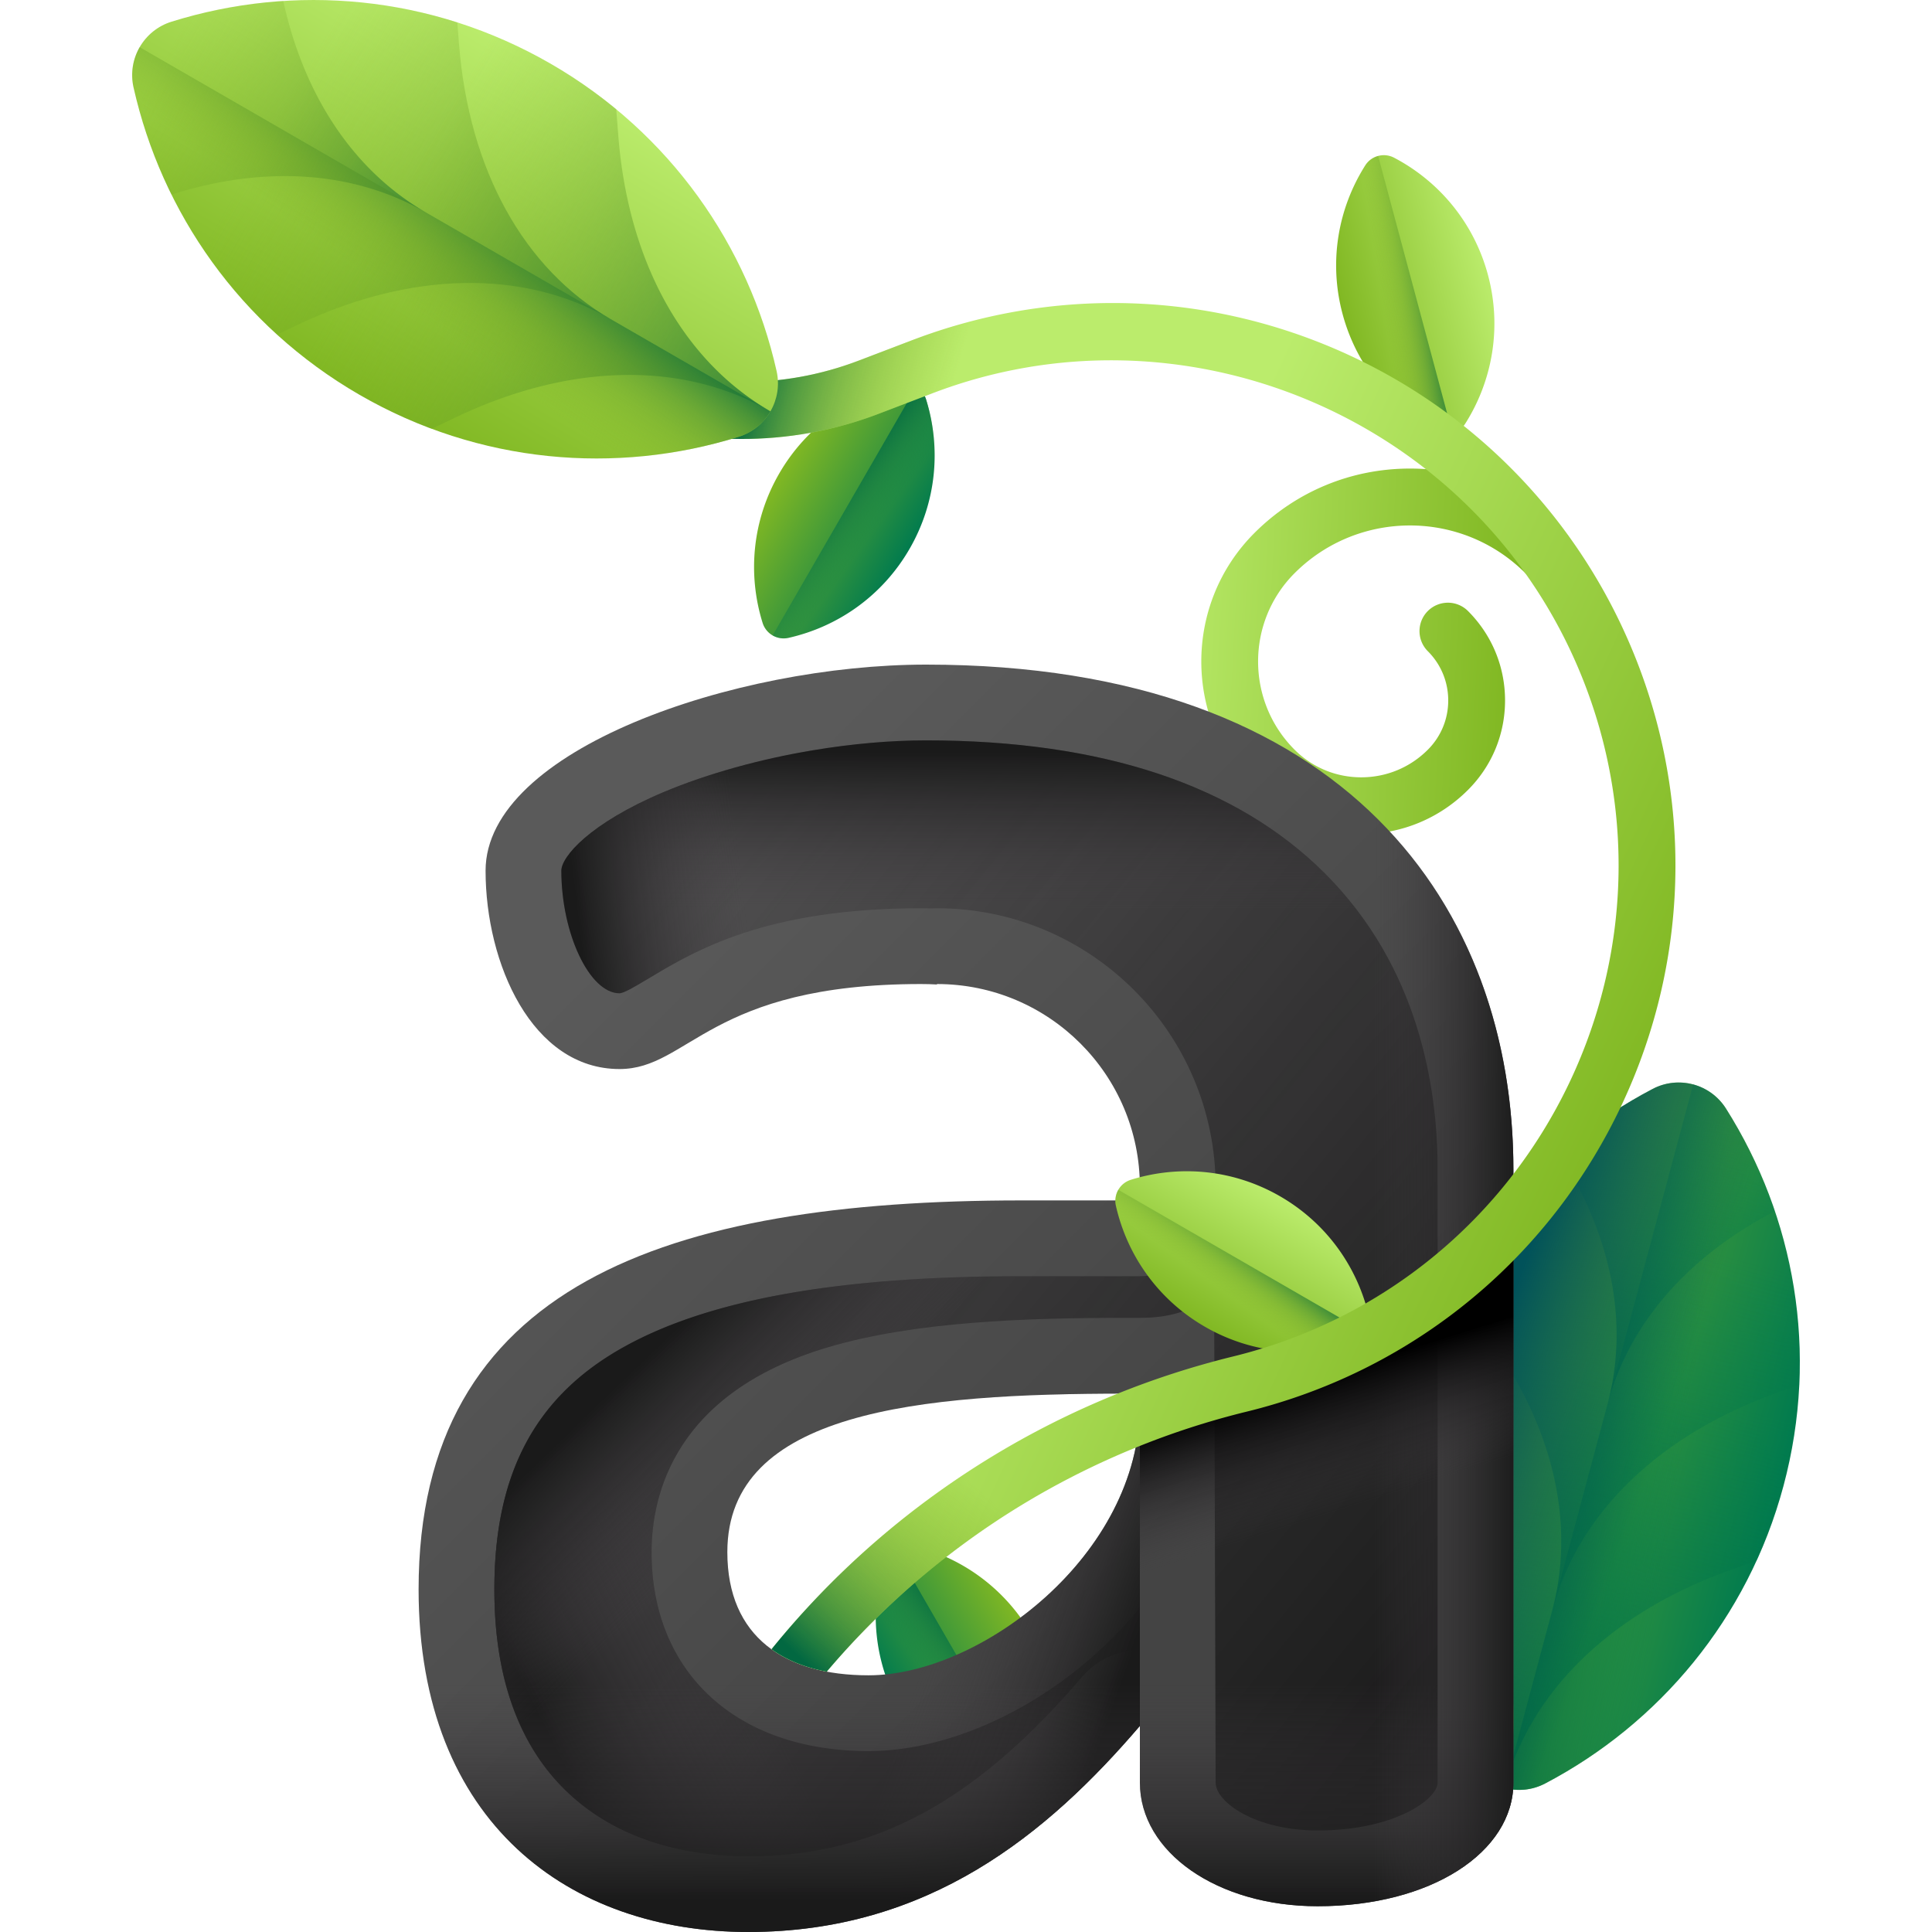 <svg xmlns="http://www.w3.org/2000/svg" version="1.1" xmlns:xlink="http://www.w3.org/1999/xlink" width="512"
	height="512" x="0" y="0" viewBox="0 0 510 510" style="enable-background:new 0 0 512 512" xml:space="preserve"
	class="">
	<g>
		<linearGradient id="a">
			<stop offset="0" stop-color="#81b823"></stop>
			<stop offset="1" stop-color="#017b4e"></stop>
		</linearGradient>
		<linearGradient xlink:href="#a" id="f" x1="-366.986" x2="-266.079" y1="435.598" y2="435.598"
			gradientTransform="rotate(14.98 265.893 3210.508)" gradientUnits="userSpaceOnUse"></linearGradient>
		<linearGradient id="b">
			<stop offset="0" stop-color="#017b4e" stop-opacity="0"></stop>
			<stop offset="1" stop-color="#026841"></stop>
		</linearGradient>
		<linearGradient xlink:href="#b" id="g" x1="-316.532" x2="-316.532" y1="418.254" y2="547.014"
			gradientTransform="rotate(14.98 265.893 3210.508)" gradientUnits="userSpaceOnUse"></linearGradient>
		<linearGradient xlink:href="#b" id="h" x1="-316.532" x2="-316.532" y1="380.33" y2="513.068"
			gradientTransform="rotate(14.98 265.893 3210.508)" gradientUnits="userSpaceOnUse"></linearGradient>
		<linearGradient xlink:href="#b" id="i" x1="-316.532" x2="-316.532" y1="346.568" y2="446.852"
			gradientTransform="rotate(14.98 265.893 3210.508)" gradientUnits="userSpaceOnUse"></linearGradient>
		<linearGradient xlink:href="#b" id="j" x1="-293.037" x2="-331.886" y1="433.123" y2="437.285"
			gradientTransform="rotate(14.98 265.893 3210.508)" gradientUnits="userSpaceOnUse"></linearGradient>
		<linearGradient id="k" x1="436.646" x2="389.979" y1="384.325" y2="367.659" gradientUnits="userSpaceOnUse">
			<stop offset="0" stop-color="#01525a" stop-opacity="0"></stop>
			<stop offset="1" stop-color="#01525a"></stop>
		</linearGradient>
		<linearGradient xlink:href="#a" id="l" x1="-642.692" x2="-602.949" y1="547.668" y2="547.668"
			gradientTransform="rotate(150 -169.66 612.081)" gradientUnits="userSpaceOnUse"></linearGradient>
		<linearGradient xlink:href="#b" id="m" x1="-613.567" x2="-628.868" y1="546.693" y2="548.332"
			gradientTransform="rotate(150 -169.66 612.081)" gradientUnits="userSpaceOnUse"></linearGradient>
		<linearGradient id="c">
			<stop offset="0" stop-color="#bbec6c"></stop>
			<stop offset="1" stop-color="#81b823"></stop>
		</linearGradient>
		<linearGradient xlink:href="#c" id="n" x1="302.71" x2="398.21" y1="168.627" y2="173.627"
			gradientUnits="userSpaceOnUse"></linearGradient>
		<linearGradient id="o" x1="153.135" x2="305.529" y1="255.206" y2="407.6" gradientUnits="userSpaceOnUse">
			<stop offset="0" stop-color="#5a5a5a"></stop>
			<stop offset="1" stop-color="#444"></stop>
		</linearGradient>
		<linearGradient id="d">
			<stop offset="0" stop-color="#433f43" stop-opacity="0"></stop>
			<stop offset="1" stop-color="#1a1a1a"></stop>
		</linearGradient>
		<linearGradient xlink:href="#d" id="p" x1="52.966" x2="379.967" y1="190.323" y2="458.324"
			gradientUnits="userSpaceOnUse"></linearGradient>
		<linearGradient xlink:href="#d" id="q" x1="243.17" x2="291.17" y1="440.761" y2="458.095"
			gradientUnits="userSpaceOnUse"></linearGradient>
		<linearGradient xlink:href="#d" id="r" x1="263.8" x2="263.8" y1="240" y2="198.618"
			gradientUnits="userSpaceOnUse"></linearGradient>
		<linearGradient xlink:href="#d" id="s" x1="200.185" x2="156.185" y1="267.357" y2="272.69"
			gradientUnits="userSpaceOnUse"></linearGradient>
		<linearGradient xlink:href="#d" id="t" x1="189.677" x2="140.177" y1="424.4" y2="449.4"
			gradientUnits="userSpaceOnUse"></linearGradient>
		<linearGradient xlink:href="#d" id="u" x1="208.832" x2="175.832" y1="387.77" y2="353.27"
			gradientUnits="userSpaceOnUse"></linearGradient>
		<linearGradient xlink:href="#d" id="v" x1="255" x2="255" y1="444.667" y2="501.474"
			gradientUnits="userSpaceOnUse"></linearGradient>
		<linearGradient xlink:href="#d" id="w" x1="362.667" x2="400.667" y1="342.623" y2="342.623"
			gradientUnits="userSpaceOnUse"></linearGradient>
		<linearGradient id="x" x1="349.87" x2="339.204" y1="399.995" y2="366.328" gradientUnits="userSpaceOnUse">
			<stop offset="0" stop-color="#433f43" stop-opacity="0"></stop>
			<stop offset="1"></stop>
		</linearGradient>
		<linearGradient xlink:href="#a" id="y" x1="-859.331" x2="-819.588" y1="618.541" y2="618.541"
			gradientTransform="matrix(.866 .5 .5 -.866 640.613 1090.353)" gradientUnits="userSpaceOnUse">
		</linearGradient>
		<linearGradient xlink:href="#b" id="z" x1="-830.206" x2="-845.507" y1="617.566" y2="619.206"
			gradientTransform="matrix(.866 .5 .5 -.866 640.613 1090.353)" gradientUnits="userSpaceOnUse">
		</linearGradient>
		<linearGradient xlink:href="#c" id="A" x1="-768.959" x2="-729.216" y1="571.618" y2="571.618"
			gradientTransform="scale(-1 1) rotate(60 -331.922 817.018)" gradientUnits="userSpaceOnUse"></linearGradient>
		<linearGradient id="e">
			<stop offset="0" stop-color="#78a91f" stop-opacity="0"></stop>
			<stop offset=".163" stop-color="#73a620" stop-opacity=".163"></stop>
			<stop offset=".354" stop-color="#659e24" stop-opacity=".354"></stop>
			<stop offset=".559" stop-color="#4e912b" stop-opacity=".559"></stop>
			<stop offset=".774" stop-color="#2d8034" stop-opacity=".774"></stop>
			<stop offset=".994" stop-color="#036941" stop-opacity=".994"></stop>
			<stop offset="1" stop-color="#026841"></stop>
		</linearGradient>
		<linearGradient xlink:href="#e" id="B" x1="-739.833" x2="-755.134" y1="570.643" y2="572.282"
			gradientTransform="scale(-1 1) rotate(60 -331.922 817.018)" gradientUnits="userSpaceOnUse"></linearGradient>
		<linearGradient xlink:href="#c" id="C" x1="-764.75" x2="-725.007" y1="742.478" y2="742.478"
			gradientTransform="scale(-1 1) rotate(15 1964.112 1818.747)" gradientUnits="userSpaceOnUse">
		</linearGradient>
		<linearGradient xlink:href="#e" id="D" x1="-735.624" x2="-750.926" y1="741.503" y2="743.143"
			gradientTransform="scale(-1 1) rotate(15 1964.112 1818.747)" gradientUnits="userSpaceOnUse">
		</linearGradient>
		<linearGradient xlink:href="#c" id="E" x1="262.518" x2="415.851" y1="256.852" y2="327.518"
			gradientUnits="userSpaceOnUse"></linearGradient>
		<linearGradient xlink:href="#e" id="F" x1="252.411" x2="201.744" y1="99.186" y2="84.52"
			gradientUnits="userSpaceOnUse"></linearGradient>
		<linearGradient xlink:href="#c" id="G" x1="-848.616" x2="-747.709" y1="230.017" y2="230.017"
			gradientTransform="scale(-1 1) rotate(60 -312.367 732.485)" gradientUnits="userSpaceOnUse"></linearGradient>
		<linearGradient xlink:href="#e" id="H" x1="-798.162" x2="-798.162" y1="212.673" y2="341.433"
			gradientTransform="scale(-1 1) rotate(60 -312.367 732.485)" gradientUnits="userSpaceOnUse"></linearGradient>
		<linearGradient xlink:href="#e" id="I" x1="-798.162" x2="-798.162" y1="174.749" y2="307.486"
			gradientTransform="scale(-1 1) rotate(60 -312.367 732.485)" gradientUnits="userSpaceOnUse"></linearGradient>
		<linearGradient xlink:href="#e" id="J" x1="-798.162" x2="-798.162" y1="140.987" y2="241.271"
			gradientTransform="scale(-1 1) rotate(60 -312.367 732.485)" gradientUnits="userSpaceOnUse"></linearGradient>
		<linearGradient xlink:href="#e" id="K" x1="-774.667" x2="-813.516" y1="227.542" y2="231.704"
			gradientTransform="scale(-1 1) rotate(60 -312.367 732.485)" gradientUnits="userSpaceOnUse"></linearGradient>
		<linearGradient xlink:href="#e" id="L" x1="276.718" x2="232.385" y1="410.198" y2="457.532"
			gradientUnits="userSpaceOnUse"></linearGradient>
		<path fill="url(#f)"
			d="M373.34 366.063c-9.441 35.232-2.895 70.982 15.19 99.548 4.116 6.501 12.534 8.757 19.349 5.184 29.945-15.697 53.489-43.384 62.929-78.616 9.441-35.233 2.895-70.982-15.19-99.548-4.116-6.501-12.534-8.757-19.349-5.184-29.945 15.697-53.488 43.384-62.929 78.616z"
			opacity="1" data-original="url(#f)"></path>
		<path fill="url(#g)"
			d="M470.811 392.18a125.614 125.614 0 0 1-7.132 19.836l-6.609 2.337c-31.428 11.121-52.968 31.844-59.878 57.63 6.909-25.786-1.384-54.502-23.041-79.848l-4.555-5.329c.65-6.9 1.889-13.829 3.742-20.745 9.441-35.234 32.983-62.919 62.93-78.617 6.818-3.574 15.235-1.319 19.352 5.185 18.086 28.571 24.632 64.317 15.191 99.551z"
			opacity="1" data-original="url(#g)"></path>
		<path fill="url(#h)"
			d="M409.761 425.077c6.909-25.786 28.449-46.509 59.878-57.63l5.333-1.886c1.244-26.18-5.824-51.563-19.351-72.93-4.118-6.504-12.534-8.759-19.352-5.185-22.398 11.741-41.211 30.189-53.223 53.484l3.676 4.3c21.655 25.344 29.948 54.061 23.039 79.847z"
			opacity="1" data-original="url(#h)"></path>
		<path fill="url(#i)"
			d="M424.364 370.575c5.688-21.228 21.299-39.02 44.174-50.853a126.056 126.056 0 0 0-12.917-27.092c-4.118-6.504-12.534-8.759-19.352-5.185a126.03 126.03 0 0 0-24.733 17.003c13.892 21.686 18.516 44.899 12.828 66.127z"
			opacity="1" data-original="url(#i)"></path>
		<path fill="url(#j)"
			d="M407.879 470.796c29.945-15.697 53.489-43.384 62.929-78.616s2.895-70.982-15.19-99.548a14.74 14.74 0 0 0-8.662-6.37l-49.763 185.72c3.47.929 7.279.6 10.686-1.186z"
			opacity="1" data-original="url(#j)"></path>
		<path fill="url(#k)"
			d="M373.34 366.063c-9.441 35.232-2.895 70.982 15.19 99.548 4.116 6.501 12.534 8.757 19.349 5.184 29.945-15.697 53.489-43.384 62.929-78.616 9.441-35.233 2.895-70.982-15.19-99.548-4.116-6.501-12.534-8.757-19.349-5.184-29.945 15.697-53.488 43.384-62.929 78.616z"
			opacity="1" data-original="url(#k)"></path>
		<path fill="url(#l)"
			d="M272.209 431.334c-7.183-12.441-18.962-20.575-31.955-23.494a5.823 5.823 0 0 0-6.833 3.945c-3.968 12.711-2.814 26.979 4.369 39.42s18.962 20.575 31.955 23.494a5.821 5.821 0 0 0 6.832-3.945c3.969-12.711 2.815-26.978-4.368-39.42z"
			opacity="1" data-original="url(#l)"></path>
		<path fill="url(#m)"
			d="M233.422 411.785c-3.968 12.711-2.814 26.979 4.369 39.42s18.962 20.575 31.955 23.494a5.809 5.809 0 0 0 4.186-.638l-37.864-65.582a5.808 5.808 0 0 0-2.646 3.306z"
			opacity="1" data-original="url(#m)"></path>
		<path fill="url(#n)"
			d="M359.326 220.194c-10.648 0-20.659-4.146-28.189-11.676-18.698-18.698-18.698-49.123 0-67.821 10.968-10.968 25.551-17.008 41.062-17.008 15.512 0 30.095 6.04 41.062 17.008a7.5 7.5 0 0 1 0 10.606 7.5 7.5 0 0 1-10.606 0c-16.793-16.792-44.117-16.793-60.912 0-12.85 12.85-12.85 33.758 0 46.608 4.697 4.696 10.941 7.283 17.583 7.283s12.886-2.586 17.583-7.283c3.474-3.474 5.387-8.092 5.387-13.005s-1.913-9.531-5.387-13.005a7.5 7.5 0 0 1 0-10.606 7.5 7.5 0 0 1 10.606 0c6.307 6.307 9.781 14.692 9.781 23.612s-3.474 17.305-9.781 23.612c-7.529 7.528-17.541 11.675-28.189 11.675z"
			opacity="1" data-original="url(#n)"></path>
		<path fill="url(#o)"
			d="M244.46 175.44c-50.32 0-116.28 22.44-116.28 54.4 0 24.48 12.24 52.36 35.36 52.36 18.36 0 23.8-22.44 79.56-22.44 1.45 0 2.87.04 4.25.12l-.02-.12c29.59 0 53.57 23.99 53.57 53.57v3.55h-31.28c-93.84 0-159.12 22.44-159.12 102.68 0 61.88 40.12 90.44 87.04 90.44 47.6 0 78.88-25.84 103.36-54.4v14.96c0 18.36 20.4 32.64 46.92 32.64 29.92 0 51.68-14.28 51.68-32.64V308.72c0-68.68-43.52-133.28-155.04-133.28zm56.44 195.54c0 39.5-42.03 71.26-71.64 71.26-21.98 0-37.26-10.07-37.26-32.53 0-37.18 50.63-41.83 105.08-41.83h3.82z"
			opacity="1" data-original="url(#o)"></path>
		<path fill="url(#p)"
			d="M349.68 230.49c-23.34-23.26-58.74-35.05-105.22-35.05-22.75 0-49.28 5.23-69.24 13.64-19.7 8.31-27.04 17.14-27.04 20.76 0 16.63 7.47 32.36 15.36 32.36 1.16 0 4.49-2 7.71-3.93 12.3-7.37 30.88-18.51 71.85-18.51.98 0 1.95.01 2.91.04.44-.03.88-.04 1.32-.04 40.57 0 73.57 33 73.57 73.57v3.55c0 1.36-.14 2.69-.4 3.98-1.84 9.14-9.91 16.02-19.6 16.02h-31.28c-48.07 0-82.42 6.12-105.01 18.72-23.27 12.97-34.11 33.3-34.11 63.96 0 23.55 6.59 41.66 19.59 53.82 14.68 13.74 33.9 16.62 47.45 16.62 33.32 0 59.69-14.18 88.17-47.42 3.88-4.52 9.47-6.98 15.19-6.98v-11.24c-3.36 4.14-7.13 8.12-11.29 11.88-17.96 16.28-40.52 26-60.35 26-34.78 0-57.26-20.62-57.26-52.53 0-15 6.03-41.97 46.4-54.02 23.05-6.88 52.71-7.81 78.68-7.81h3.82c16.267 0 19.6-8.046 19.6-8.046l.4 130.726c0 5.15 10.49 12.64 26.92 12.64 20.5 0 31.68-8.35 31.68-12.64V308.72c0-22.13-5.17-53.67-29.82-78.23z"
			opacity="1" data-original="url(#p)"></path>
		<path fill="url(#q)"
			d="M229.26 442.24c-21.98 0-37.26-10.07-37.26-32.53 0-37.18 50.63-41.83 105.08-41.83H123.222c-8.258 13.704-12.722 30.716-12.722 51.68 0 61.88 40.12 90.44 87.04 90.44 47.6 0 78.88-25.84 103.36-54.4v-84.62c0 39.5-42.03 71.26-71.64 71.26z"
			opacity="1" data-original="url(#q)"></path>
		<path fill="url(#r)"
			d="M349.68 230.49c-23.34-23.26-58.74-35.05-105.22-35.05-9.52 0-19.7.92-29.79 2.6-14.01 2.33-27.84 6.15-39.45 11.04-19.7 8.31-27.04 17.14-27.04 20.76 0 16.63 7.47 32.36 15.36 32.36 1.16 0 4.49-2 7.71-3.93 9-5.39 21.37-12.81 43.42-16.39 8.08-1.32 17.45-2.12 28.43-2.12.98 0 1.95.01 2.91.04.44-.03.88-.04 1.32-.04 40.57 0 73.57 33 73.57 73.57v3.55h26.97c12.48 0 23.52-4.99 31.55-12.87-.73-21.74-6.79-50.65-29.74-73.52z"
			opacity="1" data-original="url(#r)"></path>
		<path fill="url(#s)"
			d="M349.68 230.49c-23.34-23.26-58.74-35.05-105.22-35.05-9.52 0-19.7.92-29.79 2.6-14.01 2.33-27.84 6.15-39.45 11.04-19.7 8.31-27.04 17.14-27.04 20.76 0 16.63 7.47 32.36 15.36 32.36 1.16 0 4.49-2 7.71-3.93 9-5.39 21.37-12.81 43.42-16.39 8.08-1.32 17.45-2.12 28.43-2.12.98 0 1.95.01 2.91.04.44-.03.88-.04 1.32-.04 40.57 0 73.57 33 73.57 73.57v3.55h26.97c12.48 0 23.52-4.99 31.55-12.87-.73-21.74-6.79-50.65-29.74-73.52z"
			opacity="1" data-original="url(#s)"></path>
		<path fill="url(#t)"
			d="M218.4 355.69c23.05-6.88 52.71-7.81 78.68-7.81h3.82v-11h-31.28c-48.07 0-82.42 6.12-105.01 18.72-23.27 12.97-34.11 33.3-34.11 63.96 0 23.55 6.59 41.66 19.59 53.82 14.68 13.74 33.9 16.62 47.45 16.62 33.32 0 59.69-14.18 88.17-47.42a19.991 19.991 0 0 1 9.133-6.036 424.265 424.265 0 0 0 6.057-10.563v-1.621c-3.36 4.14-7.13 8.12-11.29 11.88-17.96 16.28-40.52 26-60.35 26-34.78 0-57.26-20.62-57.26-52.53 0-15 6.03-41.97 46.4-54.02z"
			opacity="1" data-original="url(#t)"></path>
		<path fill="url(#u)"
			d="M218.4 355.69c23.05-6.88 52.71-7.81 78.68-7.81h3.82v-11h-31.28c-48.07 0-82.42 6.12-105.01 18.72-23.27 12.97-34.11 33.3-34.11 63.96 0 23.55 6.59 41.66 19.59 53.82 14.68 13.74 33.9 16.62 47.45 16.62 33.32 0 59.69-14.18 88.17-47.42a19.991 19.991 0 0 1 9.133-6.036 424.265 424.265 0 0 0 6.057-10.563v-1.621c-3.36 4.14-7.13 8.12-11.29 11.88-17.96 16.28-40.52 26-60.35 26-34.78 0-57.26-20.62-57.26-52.53 0-15 6.03-41.97 46.4-54.02z"
			opacity="1" data-original="url(#u)"></path>
		<path fill="url(#v)"
			d="M300.9 367.88v3.1c0 39.5-42.03 71.26-71.64 71.26-21.98 0-37.26-10.07-37.26-32.53 0-37.18 50.63-41.83 105.08-41.83H123.222c-8.258 13.704-12.722 30.716-12.722 51.68 0 61.88 40.12 90.44 87.04 90.44 47.6 0 78.88-25.84 103.36-54.4v14.96c0 18.36 20.4 32.64 46.92 32.64 29.92 0 51.68-14.28 51.68-32.64V367.88z"
			opacity="1" data-original="url(#v)"></path>
		<path fill="url(#w)"
			d="M300.9 182.047V470.56c0 18.36 20.4 32.64 46.92 32.64 29.92 0 51.68-14.28 51.68-32.64V308.72c0-55.61-28.539-108.54-98.6-126.673z"
			opacity="1" data-original="url(#w)"></path>
		<path fill="url(#x)"
			d="M344.77 362.88a149.56 149.56 0 0 1-15.68 4.76c-9.65 2.36-19.06 5.39-28.19 9.05v93.87c0 18.36 20.4 32.64 46.92 32.64 29.92 0 51.68-14.28 51.68-32.64V327.73c-15.29 15.54-33.92 27.57-54.73 35.15z"
			opacity="1" data-original="url(#x)"></path>
		<path fill="url(#y)"
			d="M205.681 125.015c7.183-12.441 18.962-20.575 31.955-23.494a5.823 5.823 0 0 1 6.833 3.945c3.968 12.711 2.814 26.979-4.369 39.42s-18.962 20.575-31.955 23.494a5.823 5.823 0 0 1-6.833-3.945c-3.968-12.711-2.814-26.978 4.369-39.42z"
			opacity="1" data-original="url(#y)"></path>
		<path fill="url(#z)"
			d="M244.468 105.466c3.968 12.711 2.814 26.979-4.369 39.42s-18.962 20.575-31.955 23.494a5.809 5.809 0 0 1-4.186-.638l37.864-65.582a5.808 5.808 0 0 1 2.646 3.306z"
			opacity="1" data-original="url(#z)"></path>
		<path fill="url(#A)"
			d="M337.931 315.806c12.441 7.183 20.575 18.962 23.494 31.955a5.821 5.821 0 0 1-3.945 6.832c-12.711 3.968-26.979 2.814-39.42-4.369s-20.575-18.962-23.494-31.955a5.823 5.823 0 0 1 3.945-6.833c12.71-3.967 26.978-2.813 39.42 4.37z"
			opacity="1" data-original="url(#A)"></path>
		<path fill="url(#B)"
			d="M357.479 354.593c-12.711 3.968-26.979 2.814-39.42-4.369s-20.575-18.962-23.494-31.955a5.809 5.809 0 0 1 .638-4.186l65.582 37.864a5.806 5.806 0 0 1-3.306 2.646z"
			opacity="1" data-original="url(#B)"></path>
		<path fill="url(#C)"
			d="M392.791 72.595c3.718 13.877 1.14 27.957-5.983 39.208a5.821 5.821 0 0 1-7.621 2.042c-11.794-6.182-21.067-17.087-24.785-30.964s-1.14-27.957 5.983-39.208a5.821 5.821 0 0 1 7.621-2.042c11.794 6.182 21.067 17.087 24.785 30.964z"
			opacity="1" data-original="url(#C)"></path>
		<path fill="url(#D)"
			d="M379.187 113.844c-11.794-6.182-21.067-17.087-24.785-30.964s-1.14-27.957 5.983-39.208a5.809 5.809 0 0 1 3.412-2.509l19.6 73.147a5.797 5.797 0 0 1-4.21-.466z"
			opacity="1" data-original="url(#D)"></path>
		<path fill="url(#E)"
			d="M427.78 292.32c-16.88 35.43-46.62 62.31-83.01 75.56a149.56 149.56 0 0 1-15.68 4.76 210.617 210.617 0 0 0-29.31 9.5 211.125 211.125 0 0 0-81.54 59.13c-5.63-1.06-10.55-3.01-14.58-5.91a226.166 226.166 0 0 1 91.38-67.48h.01c9.86-3.97 20.04-7.25 30.47-9.81 39.08-9.57 71.41-35.88 88.72-72.2 17.3-36.31 17.38-78 .2-114.38-29.59-62.68-103.49-92.41-168.25-67.69l-14.11 5.38c-48 18.33-102.3-2.11-126.3-47.54l13.26-7.01c20.46 38.73 66.76 56.16 107.69 40.54l14.11-5.39c35.06-13.38 73.53-13.03 108.34.97 34.81 14.01 62.81 40.41 78.83 74.34 19.1 40.46 19.02 86.84-.23 127.23z"
			opacity="1" data-original="url(#E)"></path>
		<path fill="url(#F)"
			d="m232.08 109.18 14.11-5.38c31.138-11.886 64.387-11.178 93.81-.277V87.408c-32.31-10.608-67.155-9.842-99.16 2.372l-14.11 5.39c-40.93 15.62-87.23-1.81-107.69-40.54l-13.26 7.01c24 45.43 78.3 65.87 126.3 47.54z"
			opacity="1" data-original="url(#F)"></path>
		<path fill="url(#G)"
			d="M145.353 16.821c31.589 18.238 52.239 48.145 59.65 81.132 1.687 7.508-2.67 15.055-10.016 17.348-32.274 10.075-68.499 7.145-100.088-11.092C63.311 85.971 42.661 56.064 35.25 23.077c-1.687-7.508 2.67-15.055 10.016-17.348 32.273-10.075 68.498-7.145 100.087 11.092z"
			opacity="1" data-original="url(#G)"></path>
		<path fill="url(#G)"
			d="M145.353 16.821c31.589 18.238 52.239 48.145 59.65 81.132 1.687 7.508-2.67 15.055-10.016 17.348-32.274 10.075-68.499 7.145-100.088-11.092C63.311 85.971 42.661 56.064 35.25 23.077c-1.687-7.508 2.67-15.055 10.016-17.348 32.273-10.075 68.498-7.145 100.087 11.092z"
			opacity="1" data-original="url(#G)"></path>
		<path fill="url(#H)"
			d="M94.898 104.211c6.2 3.58 12.573 6.57 19.07 8.983l6.326-3.021c30.087-14.359 59.972-14.937 83.09-1.589-23.119-13.348-37.561-39.517-40.169-72.753l-.547-6.989a125.567 125.567 0 0 0-17.315-12.023C113.764-1.419 77.541-4.348 45.265 5.727c-7.348 2.294-11.705 9.84-10.018 17.351 7.413 32.989 28.061 62.895 59.651 81.133z"
			opacity="1" data-original="url(#H)"></path>
		<path fill="url(#I)"
			d="M161.329 84.303c-23.119-13.348-53.003-12.77-83.09 1.589l-5.105 2.437C53.742 70.698 40.792 47.752 35.248 23.078 33.56 15.567 37.917 8.021 45.265 5.727c24.14-7.536 50.487-7.794 75.453.184l.442 5.639c2.608 33.236 17.05 59.406 40.169 72.753z"
			opacity="1" data-original="url(#I)"></path>
		<path fill="url(#J)"
			d="M112.464 56.091c-19.033-10.989-42.652-12.53-67.194-4.723a126.048 126.048 0 0 1-10.023-28.291c-1.687-7.51 2.67-15.056 10.018-17.35A126.014 126.014 0 0 1 74.777.262c5.51 25.157 18.654 44.841 37.687 55.829z"
			opacity="1" data-original="url(#J)"></path>
		<path fill="url(#K)"
			d="M194.987 115.301c-32.274 10.075-68.499 7.145-100.088-11.092C63.311 85.971 42.661 56.064 35.25 23.077a14.741 14.741 0 0 1 1.621-10.629l166.512 96.136a14.747 14.747 0 0 1-8.396 6.717z"
			opacity="1" data-original="url(#K)"></path>
		<path fill="url(#L)"
			d="M393.775 316.88c-17.789 20.165-41.432 34.622-68.255 41.19a225.457 225.457 0 0 0-30.47 9.81h-.01a226.166 226.166 0 0 0-91.38 67.48c4.03 2.9 8.95 4.85 14.58 5.91a211.125 211.125 0 0 1 81.54-59.13c9.48-3.86 19.27-7.04 29.31-9.5 5.35-1.31 10.58-2.9 15.68-4.76 27.421-9.984 51.063-27.711 68.275-51z"
			opacity="1" data-original="url(#L)"></path>
	</g>
</svg>